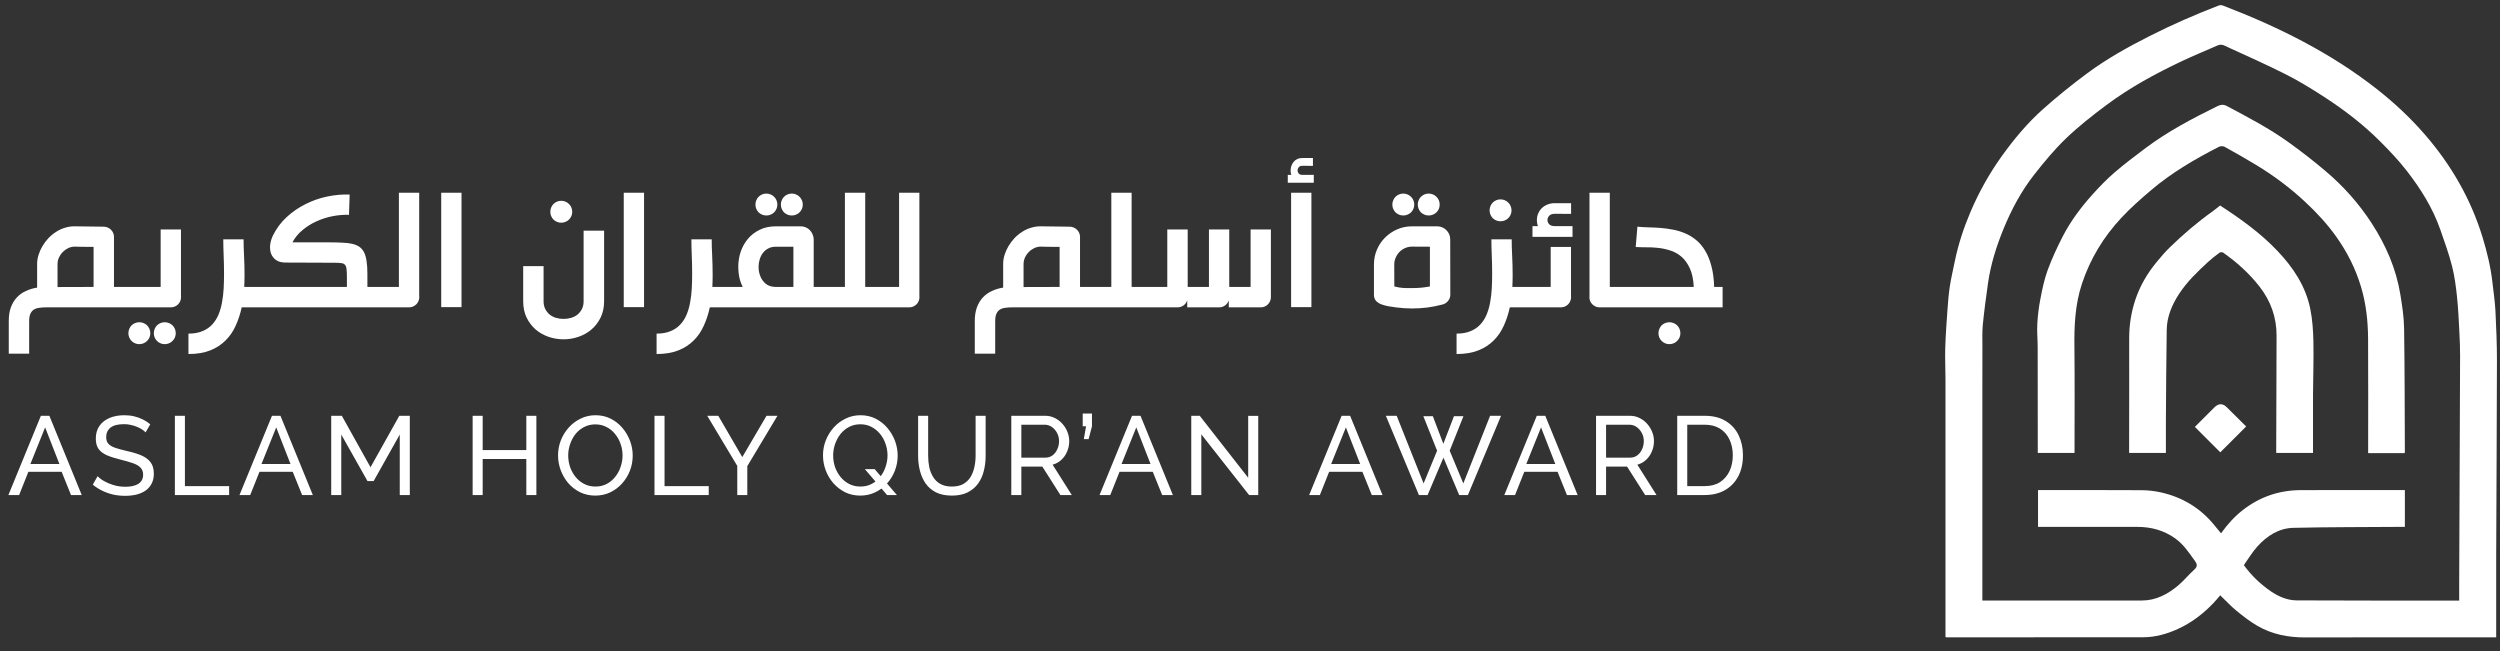 <svg width="142" height="37" viewBox="0 0 142 37" fill="none" xmlns="http://www.w3.org/2000/svg">
<rect x="0" y="0" width="142" height="37" fill="#333333" stroke="none"/>
<g clip-path="url(#clip0_88_4912)">
<path d="M141.777 36.2C141.579 36.2 141.428 36.2 141.278 36.2C137.832 36.2 134.386 36.196 130.94 36.206C129.969 36.209 129.048 36.031 128.209 35.541C127.793 35.298 127.408 34.999 127.033 34.693C126.722 34.44 126.449 34.14 126.109 33.814C125.987 33.954 125.862 34.11 125.723 34.255C125.138 34.867 124.477 35.373 123.7 35.727C123.068 36.014 122.412 36.196 121.718 36.197C118.025 36.201 114.332 36.2 110.64 36.2C110.605 36.2 110.569 36.196 110.503 36.192V35.915C110.503 31.124 110.503 26.334 110.503 21.542C110.503 20.947 110.472 20.351 110.49 19.757C110.512 19.037 110.565 18.318 110.616 17.599C110.647 17.151 110.684 16.701 110.751 16.258C110.825 15.784 110.936 15.315 111.032 14.844C111.232 13.867 111.545 12.923 111.935 12.01C112.411 10.898 113 9.845 113.709 8.858C114.396 7.903 115.147 7 116.023 6.217C116.837 5.49 117.691 4.802 118.569 4.152C119.669 3.339 120.863 2.673 122.084 2.055C123.369 1.404 124.684 0.829 126.027 0.312C126.092 0.287 126.185 0.287 126.251 0.312C127.799 0.904 129.314 1.566 130.779 2.341C132.283 3.137 133.718 4.044 135.055 5.1C136.033 5.872 136.941 6.724 137.756 7.669C139.238 9.385 140.348 11.312 141.013 13.488C141.27 14.331 141.475 15.185 141.573 16.062C141.633 16.596 141.713 17.129 141.741 17.663C141.788 18.601 141.827 19.541 141.826 20.479C141.82 24.184 141.797 27.887 141.784 31.592C141.779 33.116 141.784 34.64 141.784 36.196L141.777 36.2ZM139.682 34.112C139.682 33.763 139.682 33.437 139.682 33.112C139.699 28.827 139.719 24.543 139.733 20.258C139.735 19.797 139.718 19.334 139.693 18.873C139.658 18.199 139.629 17.525 139.558 16.854C139.496 16.269 139.42 15.679 139.275 15.111C139.094 14.409 138.847 13.723 138.608 13.038C138.18 11.817 137.501 10.731 136.715 9.717C136.253 9.123 135.733 8.572 135.201 8.04C134.727 7.564 134.219 7.119 133.692 6.702C133.126 6.256 132.534 5.838 131.928 5.449C131.256 5.017 130.574 4.598 129.863 4.238C128.788 3.695 127.686 3.202 126.59 2.702C126.402 2.615 126.207 2.473 125.972 2.576C125.291 2.876 124.602 3.155 123.93 3.474C122.426 4.186 120.964 4.978 119.63 5.977C118.839 6.567 118.058 7.181 117.347 7.864C116.696 8.487 116.116 9.193 115.555 9.903C114.81 10.85 114.246 11.908 113.791 13.023C113.389 14.011 113.071 15.023 112.919 16.083C112.808 16.867 112.702 17.653 112.624 18.439C112.582 18.859 112.603 19.285 112.601 19.708C112.598 20.499 112.598 21.29 112.598 22.081C112.598 25.994 112.598 29.906 112.598 33.819V34.109C112.71 34.109 112.797 34.109 112.883 34.109C115.806 34.109 118.731 34.108 121.654 34.109C122.459 34.109 123.118 33.754 123.711 33.262C124.04 32.989 124.311 32.645 124.63 32.358C124.814 32.192 124.818 32.065 124.679 31.873C124.342 31.403 124.028 30.918 123.541 30.574C122.895 30.118 122.179 29.927 121.402 29.927C119.596 29.926 117.789 29.927 115.983 29.927C115.907 29.927 115.831 29.927 115.76 29.927V27.837H115.919C117.826 27.837 119.734 27.83 121.642 27.843C122.02 27.846 122.404 27.89 122.773 27.975C123.972 28.251 124.978 28.857 125.763 29.816C125.892 29.974 126.021 30.131 126.155 30.293C126.526 29.774 126.927 29.329 127.416 28.953C128.379 28.212 129.465 27.846 130.67 27.839C132.577 27.83 134.485 27.837 136.393 27.837C136.463 27.837 136.532 27.837 136.597 27.837V29.927C136.444 29.927 136.3 29.927 136.157 29.927C134.194 29.942 132.23 29.935 130.267 29.981C129.442 30 128.767 30.433 128.225 31.033C127.931 31.358 127.704 31.745 127.451 32.099C127.881 32.691 128.385 33.173 128.963 33.572C129.407 33.879 129.909 34.099 130.453 34.102C133.449 34.118 136.444 34.112 139.441 34.113C139.511 34.113 139.582 34.113 139.682 34.113V34.112Z" fill="white"/>
<path d="M136.56 25.738H134.511C134.511 25.649 134.511 25.565 134.511 25.48C134.511 23.397 134.521 21.313 134.507 19.23C134.5 18.243 134.394 17.262 134.112 16.312C133.805 15.275 133.324 14.323 132.695 13.438C132.179 12.711 131.576 12.066 130.931 11.465C130.079 10.669 129.144 9.972 128.145 9.367C127.557 9.011 126.957 8.671 126.356 8.338C126.274 8.292 126.128 8.292 126.043 8.335C124.677 9.033 123.356 9.803 122.184 10.8C121.601 11.295 121.022 11.803 120.501 12.363C119.486 13.448 118.723 14.699 118.254 16.118C117.863 17.297 117.811 18.512 117.827 19.743C117.85 21.732 117.833 23.721 117.833 25.727H115.746C115.746 25.649 115.746 25.565 115.746 25.481C115.745 23.558 115.745 21.634 115.74 19.711C115.74 19.278 115.694 18.844 115.718 18.413C115.744 17.939 115.8 17.462 115.891 16.995C115.999 16.44 116.111 15.879 116.304 15.35C116.545 14.691 116.844 14.051 117.164 13.426C117.613 12.555 118.202 11.772 118.855 11.045C119.245 10.613 119.652 10.189 120.091 9.81C120.665 9.316 121.27 8.858 121.877 8.404C123.139 7.458 124.529 6.73 125.939 6.035C126.121 5.946 126.278 5.914 126.478 6.019C127.673 6.653 128.873 7.28 129.976 8.07C130.703 8.59 131.41 9.141 132.092 9.718C133.103 10.572 133.979 11.554 134.703 12.667C135.514 13.916 136.101 15.258 136.341 16.734C136.445 17.369 136.543 18.012 136.553 18.653C136.588 21.003 136.586 23.353 136.596 25.704C136.584 25.715 136.573 25.728 136.562 25.74L136.56 25.738Z" fill="white"/>
<path d="M126.101 11.672C127.279 12.438 128.41 13.248 129.375 14.268C130.263 15.206 130.962 16.259 131.223 17.54C131.347 18.148 131.388 18.78 131.401 19.402C131.422 20.403 131.384 21.404 131.379 22.405C131.374 23.508 131.379 24.611 131.379 25.728H129.289C129.289 25.655 129.289 25.578 129.289 25.501C129.296 23.359 129.3 21.219 129.309 19.077C129.313 18.022 128.978 17.09 128.329 16.262C127.743 15.516 127.048 14.894 126.277 14.35C126.229 14.316 126.114 14.319 126.067 14.354C125.841 14.52 125.618 14.693 125.413 14.882C124.81 15.44 124.214 16.009 123.763 16.706C123.366 17.32 123.082 17.986 123.07 18.727C123.043 20.451 123.035 22.178 123.023 23.904C123.019 24.506 123.023 25.109 123.023 25.727H120.934C120.934 25.657 120.934 25.579 120.934 25.504C120.936 23.406 120.943 21.308 120.938 19.21C120.936 18.477 121.049 17.762 121.273 17.07C121.535 16.263 121.959 15.537 122.499 14.882C122.741 14.588 122.989 14.297 123.262 14.033C124.018 13.302 124.813 12.619 125.671 12.008C125.82 11.902 125.96 11.784 126.105 11.67L126.101 11.672Z" fill="white"/>
<path d="M126.112 25.692C125.649 25.229 125.167 24.747 124.668 24.248C125.033 23.883 125.406 23.511 125.779 23.138C126.015 22.902 126.251 22.902 126.487 23.138C126.857 23.507 127.228 23.874 127.581 24.223C127.08 24.723 126.59 25.215 126.112 25.692Z" fill="white"/>
<path d="M136.559 25.739C136.57 25.727 136.582 25.714 136.592 25.702C136.581 25.714 136.569 25.727 136.559 25.739Z" fill="white"/>
</g>
<path d="M2.109 14.983C2.109 14.818 2.136 14.649 2.19 14.477C2.244 14.304 2.317 14.139 2.411 13.981C2.504 13.823 2.615 13.674 2.745 13.534C2.878 13.394 3.023 13.273 3.181 13.173C3.339 13.068 3.51 12.989 3.693 12.935C3.877 12.878 4.067 12.851 4.265 12.855L5.897 12.876C5.976 12.876 6.05 12.892 6.118 12.925C6.19 12.954 6.251 12.995 6.302 13.049C6.355 13.099 6.397 13.158 6.426 13.226C6.458 13.295 6.474 13.368 6.474 13.447V16.298H7.288V17.457H2.632C2.484 17.457 2.35 17.466 2.228 17.484C2.109 17.498 2.007 17.532 1.92 17.586C1.838 17.64 1.773 17.719 1.726 17.823C1.68 17.924 1.656 18.06 1.656 18.233V20.087H0.498V18.233C0.498 17.938 0.537 17.681 0.616 17.462C0.699 17.239 0.812 17.051 0.956 16.896C1.099 16.742 1.27 16.62 1.468 16.53C1.665 16.436 1.879 16.372 2.109 16.336V14.983ZM3.268 16.304L5.315 16.298V14.024C5.05 14.021 4.845 14.019 4.701 14.019C4.561 14.015 4.457 14.013 4.388 14.013C4.32 14.01 4.279 14.008 4.265 14.008C4.254 14.008 4.248 14.008 4.248 14.008C4.123 14.008 4 14.035 3.882 14.089C3.767 14.143 3.663 14.216 3.569 14.31C3.48 14.399 3.406 14.505 3.348 14.628C3.295 14.746 3.268 14.874 3.268 15.01V16.304ZM7.185 16.298H9.125V13.033H10.279V16.826C10.282 16.841 10.284 16.859 10.284 16.88C10.284 16.959 10.268 17.035 10.236 17.107C10.207 17.175 10.165 17.236 10.112 17.29C10.061 17.34 10 17.381 9.928 17.414C9.856 17.442 9.781 17.457 9.702 17.457H7.185V16.298ZM8.737 18.928C8.737 18.842 8.754 18.759 8.786 18.68C8.818 18.605 8.861 18.538 8.915 18.481C8.973 18.427 9.039 18.384 9.115 18.351C9.19 18.319 9.271 18.303 9.357 18.303C9.443 18.303 9.524 18.319 9.6 18.351C9.679 18.384 9.745 18.427 9.799 18.481C9.856 18.538 9.901 18.605 9.934 18.68C9.966 18.759 9.982 18.842 9.982 18.928C9.982 19.014 9.966 19.095 9.934 19.171C9.901 19.246 9.856 19.311 9.799 19.364C9.745 19.422 9.679 19.467 9.6 19.499C9.524 19.532 9.443 19.548 9.357 19.548C9.271 19.548 9.19 19.532 9.115 19.499C9.039 19.467 8.973 19.422 8.915 19.364C8.861 19.311 8.818 19.246 8.786 19.171C8.754 19.095 8.737 19.014 8.737 18.928ZM7.293 18.928C7.293 18.842 7.309 18.759 7.342 18.68C7.374 18.605 7.417 18.538 7.471 18.481C7.528 18.427 7.595 18.384 7.67 18.351C7.746 18.319 7.827 18.303 7.913 18.303C7.999 18.303 8.08 18.319 8.155 18.351C8.234 18.384 8.301 18.427 8.355 18.481C8.412 18.538 8.457 18.605 8.489 18.68C8.522 18.759 8.538 18.842 8.538 18.928C8.538 19.014 8.522 19.095 8.489 19.171C8.457 19.246 8.412 19.311 8.355 19.364C8.301 19.422 8.234 19.467 8.155 19.499C8.08 19.532 7.999 19.548 7.913 19.548C7.827 19.548 7.746 19.532 7.67 19.499C7.595 19.467 7.528 19.422 7.471 19.364C7.417 19.311 7.374 19.246 7.342 19.171C7.309 19.095 7.293 19.014 7.293 18.928ZM13.835 13.593C13.835 13.88 13.844 14.197 13.862 14.541C13.88 14.883 13.889 15.242 13.889 15.619C13.889 15.845 13.884 16.072 13.873 16.298H14.671V17.457H13.728C13.649 17.827 13.535 18.174 13.388 18.497C13.244 18.82 13.052 19.101 12.811 19.338C12.574 19.578 12.283 19.767 11.938 19.903C11.594 20.04 11.182 20.108 10.704 20.108V18.95C11.013 18.95 11.277 18.903 11.496 18.809C11.719 18.72 11.904 18.594 12.052 18.432C12.203 18.271 12.323 18.082 12.413 17.866C12.502 17.647 12.569 17.414 12.612 17.166C12.659 16.914 12.689 16.654 12.704 16.384C12.718 16.111 12.725 15.842 12.725 15.576C12.725 15.217 12.718 14.867 12.704 14.525C12.689 14.18 12.682 13.87 12.682 13.593H13.835ZM14.471 16.298H19.704V15.738C19.704 15.54 19.697 15.387 19.682 15.28C19.672 15.172 19.643 15.093 19.596 15.043C19.553 14.989 19.485 14.956 19.391 14.946C19.302 14.931 19.178 14.924 19.02 14.924L16.223 14.913C16 14.913 15.82 14.867 15.684 14.773C15.551 14.68 15.456 14.559 15.398 14.412C15.344 14.261 15.326 14.094 15.344 13.911C15.366 13.728 15.421 13.544 15.511 13.361C15.705 12.97 15.962 12.627 16.282 12.332C16.605 12.034 16.963 11.788 17.354 11.594C17.746 11.396 18.157 11.252 18.588 11.162C19.023 11.073 19.447 11.035 19.86 11.049L19.823 12.203C19.524 12.192 19.215 12.217 18.896 12.278C18.579 12.339 18.276 12.436 17.985 12.569C17.694 12.698 17.428 12.864 17.187 13.065C16.947 13.262 16.754 13.496 16.611 13.765H18.653C18.941 13.765 19.194 13.771 19.413 13.782C19.636 13.789 19.828 13.81 19.99 13.846C20.155 13.882 20.293 13.938 20.404 14.013C20.516 14.089 20.606 14.193 20.674 14.326C20.742 14.455 20.791 14.62 20.82 14.822C20.852 15.019 20.868 15.262 20.868 15.549V16.298H21.757V17.457H14.471V16.298ZM21.622 16.298H22.657V10.947H23.81V16.826C23.814 16.841 23.816 16.859 23.816 16.88C23.816 16.959 23.8 17.035 23.767 17.107C23.738 17.175 23.697 17.236 23.643 17.29C23.589 17.34 23.526 17.381 23.455 17.414C23.386 17.442 23.313 17.457 23.234 17.457H21.622V16.298ZM26.214 17.446H25.061V10.947H26.214V17.446ZM30.875 15.118V17.107C30.875 17.279 30.908 17.428 30.972 17.554C31.037 17.68 31.121 17.786 31.226 17.872C31.33 17.954 31.45 18.015 31.587 18.055C31.723 18.095 31.865 18.114 32.012 18.114C32.156 18.114 32.296 18.095 32.433 18.055C32.573 18.015 32.695 17.954 32.799 17.872C32.903 17.786 32.988 17.68 33.052 17.554C33.117 17.428 33.149 17.279 33.149 17.107V13.103H34.313V17.107C34.313 17.459 34.247 17.769 34.114 18.039C33.981 18.308 33.807 18.535 33.591 18.718C33.376 18.901 33.13 19.039 32.853 19.133C32.58 19.226 32.3 19.273 32.012 19.273C31.721 19.273 31.438 19.226 31.161 19.133C30.888 19.039 30.644 18.901 30.428 18.718C30.216 18.535 30.044 18.308 29.911 18.039C29.781 17.769 29.717 17.459 29.717 17.107V15.118H30.875ZM31.258 12.03C31.258 11.944 31.274 11.863 31.306 11.788C31.339 11.709 31.382 11.642 31.436 11.588C31.493 11.531 31.56 11.486 31.635 11.454C31.711 11.421 31.791 11.405 31.878 11.405C31.964 11.405 32.045 11.421 32.12 11.454C32.199 11.486 32.266 11.531 32.319 11.588C32.377 11.642 32.422 11.709 32.454 11.788C32.487 11.863 32.503 11.944 32.503 12.03C32.503 12.116 32.487 12.197 32.454 12.273C32.422 12.348 32.377 12.415 32.319 12.472C32.266 12.526 32.199 12.569 32.12 12.601C32.045 12.634 31.964 12.65 31.878 12.65C31.791 12.65 31.711 12.634 31.635 12.601C31.56 12.569 31.493 12.526 31.436 12.472C31.382 12.415 31.339 12.348 31.306 12.273C31.274 12.197 31.258 12.116 31.258 12.03ZM36.582 17.446H35.429V10.947H36.582V17.446ZM40.425 13.593C40.425 13.88 40.434 14.197 40.452 14.541C40.469 14.883 40.478 15.242 40.478 15.619C40.478 15.845 40.473 16.072 40.462 16.298H41.26V17.457H40.317C40.238 17.827 40.125 18.174 39.977 18.497C39.834 18.82 39.641 19.101 39.401 19.338C39.163 19.578 38.873 19.767 38.528 19.903C38.183 20.04 37.771 20.108 37.294 20.108V18.95C37.602 18.95 37.867 18.903 38.086 18.809C38.309 18.72 38.493 18.594 38.641 18.432C38.792 18.271 38.912 18.082 39.002 17.866C39.092 17.647 39.158 17.414 39.201 17.166C39.248 16.914 39.279 16.654 39.293 16.384C39.307 16.111 39.314 15.842 39.314 15.576C39.314 15.217 39.307 14.867 39.293 14.525C39.279 14.18 39.271 13.87 39.271 13.593H40.425ZM41.152 17.457V16.298H42.187C42.1 16.126 42.036 15.944 41.993 15.754C41.953 15.56 41.934 15.362 41.934 15.161C41.934 14.87 41.978 14.586 42.068 14.31C42.162 14.033 42.298 13.787 42.478 13.571C42.657 13.356 42.88 13.183 43.146 13.054C43.412 12.921 43.719 12.855 44.068 12.855H45.485C45.585 12.855 45.681 12.874 45.77 12.914C45.86 12.954 45.938 13.007 46.002 13.076C46.07 13.144 46.123 13.225 46.158 13.318C46.198 13.408 46.218 13.503 46.218 13.604V16.298H47.031V17.457H41.152ZM43.178 15.668C43.243 15.847 43.349 15.998 43.496 16.12C43.644 16.239 43.834 16.298 44.068 16.298H45.065V14.013H44.068C43.899 14.013 43.753 14.047 43.631 14.116C43.509 14.18 43.407 14.268 43.324 14.38C43.245 14.488 43.185 14.61 43.146 14.746C43.106 14.883 43.087 15.021 43.087 15.161C43.087 15.247 43.094 15.334 43.108 15.42C43.123 15.502 43.146 15.585 43.178 15.668ZM42.909 11.621C42.909 11.534 42.925 11.454 42.957 11.378C42.99 11.299 43.033 11.233 43.087 11.179C43.144 11.121 43.211 11.076 43.286 11.044C43.361 11.012 43.442 10.995 43.529 10.995C43.615 10.995 43.696 11.012 43.771 11.044C43.85 11.076 43.917 11.121 43.971 11.179C44.028 11.233 44.073 11.299 44.105 11.378C44.138 11.454 44.154 11.534 44.154 11.621C44.154 11.707 44.138 11.788 44.105 11.863C44.073 11.938 44.028 12.005 43.971 12.062C43.917 12.116 43.85 12.159 43.771 12.192C43.696 12.224 43.615 12.24 43.529 12.24C43.442 12.24 43.361 12.224 43.286 12.192C43.211 12.159 43.144 12.116 43.087 12.062C43.033 12.005 42.99 11.938 42.957 11.863C42.925 11.788 42.909 11.707 42.909 11.621ZM44.353 11.621C44.353 11.534 44.369 11.454 44.402 11.378C44.434 11.299 44.477 11.233 44.531 11.179C44.588 11.121 44.655 11.076 44.73 11.044C44.806 11.012 44.887 10.995 44.973 10.995C45.059 10.995 45.14 11.012 45.215 11.044C45.294 11.076 45.361 11.121 45.415 11.179C45.472 11.233 45.517 11.299 45.55 11.378C45.582 11.454 45.598 11.534 45.598 11.621C45.598 11.707 45.582 11.788 45.55 11.863C45.517 11.938 45.472 12.005 45.415 12.062C45.361 12.116 45.294 12.159 45.215 12.192C45.14 12.224 45.059 12.24 44.973 12.24C44.887 12.24 44.806 12.224 44.73 12.192C44.655 12.159 44.588 12.116 44.531 12.062C44.477 12.005 44.434 11.938 44.402 11.863C44.369 11.788 44.353 11.707 44.353 11.621ZM46.924 17.457V16.298H47.991V10.947H49.144V16.298H50.13V17.457H46.924ZM50.033 16.298H51.068V10.947H52.221V16.826C52.225 16.841 52.226 16.859 52.226 16.88C52.226 16.959 52.21 17.035 52.178 17.107C52.149 17.175 52.108 17.236 52.054 17.29C52 17.34 51.937 17.381 51.865 17.414C51.797 17.442 51.723 17.457 51.644 17.457H50.033V16.298ZM56.98 14.983C56.98 14.818 57.006 14.649 57.06 14.477C57.114 14.304 57.188 14.139 57.281 13.981C57.375 13.823 57.486 13.674 57.615 13.534C57.748 13.394 57.894 13.273 58.052 13.173C58.21 13.068 58.381 12.989 58.564 12.935C58.747 12.878 58.938 12.851 59.135 12.855L60.768 12.876C60.847 12.876 60.921 12.892 60.989 12.925C61.061 12.954 61.122 12.995 61.172 13.049C61.226 13.099 61.267 13.158 61.296 13.226C61.328 13.295 61.345 13.368 61.345 13.447V16.298H62.158V17.457H57.502C57.355 17.457 57.22 17.466 57.098 17.484C56.98 17.498 56.877 17.532 56.791 17.586C56.708 17.64 56.644 17.719 56.597 17.823C56.55 17.924 56.527 18.06 56.527 18.233V20.087H55.368V18.233C55.368 17.938 55.408 17.681 55.487 17.462C55.569 17.239 55.682 17.051 55.826 16.896C55.97 16.742 56.141 16.62 56.338 16.53C56.536 16.436 56.75 16.372 56.98 16.336V14.983ZM58.138 16.304L60.186 16.298V14.024C59.92 14.021 59.715 14.019 59.572 14.019C59.431 14.015 59.327 14.013 59.259 14.013C59.191 14.01 59.149 14.008 59.135 14.008C59.124 14.008 59.119 14.008 59.119 14.008C58.993 14.008 58.871 14.035 58.752 14.089C58.638 14.143 58.533 14.216 58.44 14.31C58.35 14.399 58.276 14.505 58.219 14.628C58.165 14.746 58.138 14.874 58.138 15.01V16.304ZM62.056 17.457V16.298H63.123V10.947H64.276V16.298H65.262V17.457H62.056ZM65.16 16.298H66.302V13.033H67.461V16.298H68.668V13.033H69.821V16.298H71.034V13.033H72.187V16.88C72.187 16.959 72.171 17.035 72.139 17.107C72.11 17.175 72.069 17.236 72.015 17.29C71.964 17.34 71.903 17.381 71.832 17.414C71.763 17.442 71.69 17.457 71.611 17.457H69.794V17.063C69.755 17.178 69.685 17.274 69.584 17.349C69.487 17.421 69.374 17.457 69.245 17.457H67.434V17.063C67.395 17.178 67.325 17.274 67.224 17.349C67.123 17.421 67.01 17.457 66.884 17.457H65.16V16.298ZM74.488 17.446H73.335V10.947H74.488V17.446ZM73.351 9.934C73.333 9.894 73.321 9.853 73.314 9.81C73.31 9.767 73.308 9.724 73.308 9.681C73.308 9.591 73.322 9.505 73.351 9.422C73.38 9.336 73.421 9.26 73.475 9.196C73.533 9.127 73.603 9.073 73.685 9.034C73.772 8.994 73.868 8.975 73.976 8.975H74.575V9.422L73.976 9.416C73.879 9.416 73.809 9.445 73.766 9.503C73.723 9.557 73.701 9.616 73.701 9.681C73.701 9.742 73.721 9.797 73.761 9.848C73.8 9.898 73.863 9.927 73.949 9.934H74.623V10.381H73.146V9.934H73.351ZM81.914 17.301C81.645 17.372 81.365 17.428 81.074 17.468C80.786 17.503 80.497 17.521 80.206 17.521C80.052 17.521 79.901 17.516 79.753 17.505C79.606 17.495 79.459 17.48 79.311 17.462C79.175 17.441 79.031 17.419 78.88 17.398C78.733 17.372 78.597 17.337 78.471 17.29C78.345 17.243 78.241 17.177 78.158 17.09C78.079 17.004 78.04 16.886 78.04 16.735V15.026C78.04 14.728 78.095 14.448 78.207 14.186C78.322 13.92 78.476 13.69 78.67 13.496C78.868 13.298 79.098 13.142 79.36 13.027C79.622 12.912 79.904 12.855 80.206 12.855H81.639C81.74 12.855 81.833 12.874 81.92 12.914C82.01 12.95 82.087 13.002 82.151 13.07C82.22 13.135 82.273 13.212 82.313 13.302C82.353 13.392 82.372 13.489 82.372 13.593L82.378 16.735C82.378 16.875 82.333 16.997 82.243 17.101C82.157 17.205 82.047 17.272 81.914 17.301ZM80.206 16.363C80.386 16.363 80.558 16.356 80.723 16.341C80.892 16.323 81.057 16.3 81.219 16.271V14.013L80.206 14.008C80.069 14.008 79.938 14.035 79.813 14.089C79.69 14.143 79.583 14.216 79.489 14.31C79.399 14.403 79.328 14.513 79.274 14.638C79.22 14.761 79.193 14.89 79.193 15.026L79.198 16.271C79.306 16.296 79.401 16.316 79.484 16.331C79.57 16.341 79.651 16.35 79.726 16.358C79.802 16.361 79.877 16.363 79.953 16.363C80.032 16.363 80.116 16.363 80.206 16.363ZM79.085 11.621C79.085 11.534 79.101 11.454 79.134 11.378C79.166 11.299 79.209 11.233 79.263 11.179C79.32 11.121 79.387 11.076 79.462 11.044C79.538 11.012 79.619 10.995 79.705 10.995C79.791 10.995 79.872 11.012 79.947 11.044C80.026 11.076 80.093 11.121 80.147 11.179C80.204 11.233 80.249 11.299 80.281 11.378C80.314 11.454 80.33 11.534 80.33 11.621C80.33 11.707 80.314 11.788 80.281 11.863C80.249 11.938 80.204 12.005 80.147 12.062C80.093 12.116 80.026 12.159 79.947 12.192C79.872 12.224 79.791 12.24 79.705 12.24C79.619 12.24 79.538 12.224 79.462 12.192C79.387 12.159 79.32 12.116 79.263 12.062C79.209 12.005 79.166 11.938 79.134 11.863C79.101 11.788 79.085 11.707 79.085 11.621ZM80.529 11.621C80.529 11.534 80.546 11.454 80.578 11.378C80.61 11.299 80.653 11.233 80.707 11.179C80.765 11.121 80.831 11.076 80.906 11.044C80.982 11.012 81.063 10.995 81.149 10.995C81.235 10.995 81.316 11.012 81.391 11.044C81.471 11.076 81.537 11.121 81.591 11.179C81.648 11.233 81.693 11.299 81.726 11.378C81.758 11.454 81.774 11.534 81.774 11.621C81.774 11.707 81.758 11.788 81.726 11.863C81.693 11.938 81.648 12.005 81.591 12.062C81.537 12.116 81.471 12.159 81.391 12.192C81.316 12.224 81.235 12.24 81.149 12.24C81.063 12.24 80.982 12.224 80.906 12.192C80.831 12.159 80.765 12.116 80.707 12.062C80.653 12.005 80.61 11.938 80.578 11.863C80.546 11.788 80.529 11.707 80.529 11.621ZM85.864 13.593C85.864 13.88 85.873 14.197 85.891 14.541C85.909 14.883 85.918 15.242 85.918 15.619C85.918 15.845 85.913 16.072 85.902 16.298H86.7V17.457H85.757C85.678 17.827 85.564 18.174 85.417 18.497C85.273 18.82 85.081 19.101 84.841 19.338C84.603 19.578 84.312 19.767 83.968 19.903C83.623 20.04 83.211 20.108 82.733 20.108V18.95C83.042 18.95 83.306 18.903 83.526 18.809C83.748 18.72 83.933 18.594 84.081 18.432C84.231 18.271 84.352 18.082 84.442 17.866C84.531 17.647 84.598 17.414 84.641 17.166C84.688 16.914 84.718 16.654 84.733 16.384C84.747 16.111 84.754 15.842 84.754 15.576C84.754 15.217 84.747 14.867 84.733 14.525C84.718 14.18 84.711 13.87 84.711 13.593H85.864ZM84.609 11.949C84.609 11.863 84.625 11.782 84.657 11.707C84.69 11.628 84.733 11.561 84.787 11.507C84.844 11.45 84.91 11.405 84.986 11.373C85.061 11.34 85.142 11.324 85.228 11.324C85.315 11.324 85.395 11.34 85.471 11.373C85.55 11.405 85.617 11.45 85.67 11.507C85.728 11.561 85.773 11.628 85.805 11.707C85.837 11.782 85.854 11.863 85.854 11.949C85.854 12.036 85.837 12.116 85.805 12.192C85.773 12.267 85.728 12.334 85.67 12.391C85.617 12.445 85.55 12.488 85.471 12.521C85.395 12.553 85.315 12.569 85.228 12.569C85.142 12.569 85.061 12.553 84.986 12.521C84.91 12.488 84.844 12.445 84.787 12.391C84.733 12.334 84.69 12.267 84.657 12.192C84.625 12.116 84.609 12.036 84.609 11.949ZM86.565 16.298H88.079V14.024H89.233V16.826C89.236 16.841 89.238 16.859 89.238 16.88C89.238 16.959 89.222 17.035 89.189 17.107C89.161 17.175 89.119 17.236 89.065 17.29C89.015 17.34 88.954 17.381 88.882 17.414C88.81 17.442 88.735 17.457 88.656 17.457H86.565V16.298ZM87.357 12.844C87.336 12.794 87.319 12.74 87.309 12.682C87.298 12.621 87.293 12.56 87.293 12.499C87.293 12.38 87.314 12.264 87.357 12.149C87.404 12.034 87.47 11.931 87.556 11.841C87.643 11.752 87.749 11.68 87.874 11.626C88.004 11.569 88.153 11.54 88.322 11.54H89.238V12.149L88.322 12.143C88.171 12.143 88.061 12.181 87.993 12.257C87.928 12.332 87.896 12.413 87.896 12.499C87.896 12.585 87.927 12.662 87.988 12.731C88.049 12.799 88.146 12.837 88.279 12.844H89.319V13.453H87.045V12.844H87.357ZM92.498 17.457H90.86C90.781 17.457 90.706 17.442 90.634 17.414C90.565 17.381 90.504 17.34 90.45 17.29C90.397 17.236 90.353 17.175 90.321 17.107C90.292 17.035 90.278 16.959 90.278 16.88C90.278 16.859 90.28 16.841 90.283 16.826V10.947H91.437V16.298H92.498V17.457ZM93.005 12.876C93.195 12.894 93.402 12.907 93.624 12.914C93.847 12.918 94.075 12.928 94.309 12.946C94.546 12.964 94.783 12.997 95.02 13.043C95.257 13.086 95.486 13.155 95.705 13.248C95.927 13.341 96.136 13.467 96.33 13.625C96.524 13.78 96.694 13.979 96.842 14.223C96.993 14.464 97.113 14.755 97.203 15.097C97.296 15.434 97.35 15.835 97.365 16.298H97.844V17.457H92.374V16.298H96.206C96.184 15.871 96.111 15.52 95.985 15.247C95.859 14.971 95.701 14.75 95.511 14.585C95.32 14.419 95.108 14.301 94.875 14.229C94.641 14.153 94.406 14.103 94.169 14.078C93.935 14.053 93.707 14.042 93.484 14.046C93.265 14.046 93.073 14.04 92.908 14.03L93.005 12.876ZM94.201 18.928C94.201 18.842 94.217 18.759 94.25 18.68C94.282 18.605 94.325 18.538 94.379 18.481C94.436 18.427 94.503 18.384 94.578 18.351C94.654 18.319 94.735 18.303 94.821 18.303C94.907 18.303 94.988 18.319 95.063 18.351C95.142 18.384 95.209 18.427 95.263 18.481C95.32 18.538 95.365 18.605 95.397 18.68C95.43 18.759 95.446 18.842 95.446 18.928C95.446 19.014 95.43 19.095 95.397 19.171C95.365 19.246 95.32 19.311 95.263 19.364C95.209 19.422 95.142 19.467 95.063 19.499C94.988 19.532 94.907 19.548 94.821 19.548C94.735 19.548 94.654 19.532 94.578 19.499C94.503 19.467 94.436 19.422 94.379 19.364C94.325 19.311 94.282 19.246 94.25 19.171C94.217 19.095 94.201 19.014 94.201 18.928Z" fill="white"/>
<path d="M2.322 23.617H2.804L4.643 28.118H4.034L3.502 26.799H1.612L1.086 28.118H0.477L2.322 23.617ZM3.375 26.356L2.563 24.276L1.726 26.356H3.375ZM8.269 24.561C8.218 24.502 8.151 24.445 8.066 24.39C7.982 24.335 7.887 24.287 7.781 24.244C7.675 24.198 7.559 24.162 7.432 24.137C7.31 24.107 7.181 24.092 7.046 24.092C6.699 24.092 6.443 24.158 6.278 24.289C6.114 24.42 6.031 24.599 6.031 24.828C6.031 24.988 6.073 25.115 6.158 25.208C6.243 25.301 6.371 25.377 6.545 25.436C6.722 25.495 6.946 25.557 7.217 25.62C7.53 25.688 7.8 25.77 8.028 25.867C8.257 25.965 8.432 26.096 8.555 26.261C8.677 26.421 8.738 26.637 8.738 26.907C8.738 27.123 8.696 27.311 8.612 27.471C8.531 27.628 8.417 27.759 8.269 27.865C8.121 27.966 7.948 28.042 7.749 28.093C7.551 28.139 7.335 28.163 7.103 28.163C6.874 28.163 6.65 28.139 6.431 28.093C6.215 28.042 6.01 27.97 5.816 27.877C5.621 27.784 5.439 27.668 5.27 27.529L5.543 27.047C5.611 27.119 5.697 27.19 5.803 27.262C5.913 27.33 6.035 27.393 6.171 27.453C6.31 27.512 6.46 27.56 6.621 27.598C6.781 27.632 6.946 27.649 7.115 27.649C7.437 27.649 7.686 27.592 7.863 27.478C8.041 27.36 8.13 27.188 8.13 26.964C8.13 26.795 8.079 26.66 7.978 26.558C7.88 26.457 7.735 26.373 7.54 26.305C7.346 26.237 7.109 26.17 6.83 26.102C6.526 26.026 6.27 25.944 6.063 25.855C5.856 25.762 5.699 25.641 5.594 25.493C5.492 25.346 5.442 25.153 5.442 24.916C5.442 24.629 5.511 24.386 5.651 24.187C5.79 23.989 5.983 23.839 6.228 23.737C6.473 23.636 6.75 23.585 7.058 23.585C7.261 23.585 7.449 23.606 7.623 23.648C7.8 23.691 7.965 23.75 8.117 23.826C8.269 23.902 8.409 23.993 8.535 24.099L8.269 24.561ZM9.933 28.118V23.617H10.503V27.611H13.014V28.118H9.933ZM15.448 23.617H15.93L17.769 28.118H17.16L16.628 26.799H14.738L14.212 28.118H13.603L15.448 23.617ZM16.501 26.356L15.689 24.276L14.852 26.356H16.501ZM22.706 28.118V24.682L21.222 27.326H20.874L19.384 24.682V28.118H18.813V23.617H19.416L21.045 26.54L22.681 23.617H23.277V28.118H22.706ZM30.466 23.617V28.118H29.895V26.07H27.416V28.118H26.846V23.617H27.416V25.563H29.895V23.617H30.466ZM33.815 28.15C33.498 28.15 33.21 28.087 32.952 27.96C32.694 27.833 32.471 27.662 32.28 27.446C32.094 27.226 31.951 26.981 31.849 26.711C31.748 26.436 31.697 26.155 31.697 25.867C31.697 25.567 31.75 25.282 31.856 25.012C31.965 24.737 32.115 24.494 32.306 24.282C32.5 24.067 32.726 23.898 32.984 23.775C33.242 23.648 33.523 23.585 33.827 23.585C34.144 23.585 34.432 23.651 34.69 23.782C34.947 23.913 35.169 24.088 35.355 24.308C35.541 24.528 35.685 24.773 35.786 25.043C35.888 25.314 35.938 25.591 35.938 25.874C35.938 26.174 35.886 26.461 35.78 26.736C35.674 27.007 35.524 27.25 35.33 27.465C35.14 27.677 34.916 27.843 34.658 27.966C34.4 28.089 34.119 28.15 33.815 28.15ZM32.274 25.867C32.274 26.096 32.31 26.318 32.382 26.533C32.458 26.744 32.563 26.933 32.699 27.097C32.834 27.262 32.997 27.393 33.187 27.491C33.377 27.588 33.589 27.636 33.821 27.636C34.062 27.636 34.277 27.586 34.468 27.484C34.658 27.383 34.818 27.247 34.949 27.078C35.085 26.909 35.186 26.719 35.254 26.508C35.326 26.297 35.361 26.083 35.361 25.867C35.361 25.639 35.324 25.419 35.247 25.208C35.176 24.997 35.07 24.809 34.93 24.644C34.795 24.475 34.633 24.344 34.442 24.251C34.256 24.154 34.049 24.105 33.821 24.105C33.58 24.105 33.364 24.156 33.174 24.257C32.984 24.354 32.821 24.488 32.686 24.657C32.555 24.826 32.454 25.016 32.382 25.227C32.31 25.434 32.274 25.648 32.274 25.867ZM37.175 28.118V23.617H37.746V27.611H40.256V28.118H37.175ZM40.799 23.617L42.162 25.963L43.538 23.617H44.159L42.447 26.476V28.118H41.877V26.463L40.171 23.617H40.799ZM48.864 28.15C48.547 28.15 48.26 28.087 48.002 27.96C47.744 27.829 47.52 27.655 47.33 27.44C47.144 27.224 47 26.981 46.899 26.711C46.797 26.436 46.746 26.155 46.746 25.867C46.746 25.567 46.799 25.282 46.905 25.012C47.015 24.737 47.165 24.494 47.355 24.282C47.55 24.067 47.776 23.898 48.033 23.775C48.291 23.648 48.572 23.585 48.877 23.585C49.194 23.585 49.481 23.651 49.739 23.782C49.997 23.913 50.219 24.088 50.405 24.308C50.591 24.528 50.734 24.773 50.836 25.043C50.937 25.314 50.988 25.591 50.988 25.874C50.988 26.174 50.935 26.461 50.829 26.736C50.724 27.007 50.574 27.25 50.379 27.465C50.189 27.677 49.965 27.843 49.707 27.966C49.449 28.089 49.168 28.15 48.864 28.15ZM48.87 27.636C49.111 27.636 49.327 27.586 49.517 27.484C49.707 27.383 49.868 27.247 49.999 27.078C50.134 26.909 50.236 26.719 50.303 26.508C50.375 26.297 50.411 26.083 50.411 25.867C50.411 25.639 50.373 25.419 50.297 25.208C50.225 24.993 50.119 24.802 49.98 24.637C49.845 24.473 49.682 24.342 49.492 24.244C49.306 24.147 49.099 24.099 48.87 24.099C48.63 24.099 48.414 24.149 48.224 24.251C48.033 24.352 47.871 24.488 47.736 24.657C47.605 24.826 47.503 25.016 47.431 25.227C47.359 25.434 47.323 25.648 47.323 25.867C47.323 26.096 47.359 26.318 47.431 26.533C47.507 26.744 47.613 26.933 47.748 27.097C47.883 27.262 48.046 27.393 48.236 27.491C48.427 27.588 48.638 27.636 48.87 27.636ZM49.124 26.647H49.682L50.944 28.118H50.386L49.124 26.647ZM54.07 28.15C53.711 28.15 53.408 28.089 53.163 27.966C52.918 27.839 52.721 27.67 52.574 27.459C52.426 27.243 52.318 27 52.25 26.73C52.182 26.459 52.149 26.18 52.149 25.893V23.617H52.719V25.893C52.719 26.113 52.74 26.328 52.783 26.54C52.829 26.747 52.903 26.933 53.005 27.097C53.106 27.262 53.243 27.393 53.417 27.491C53.59 27.588 53.806 27.636 54.063 27.636C54.325 27.636 54.543 27.588 54.716 27.491C54.89 27.389 55.027 27.256 55.129 27.091C55.23 26.922 55.302 26.734 55.344 26.527C55.391 26.32 55.414 26.108 55.414 25.893V23.617H55.984V25.893C55.984 26.197 55.949 26.487 55.877 26.761C55.809 27.032 55.699 27.271 55.547 27.478C55.395 27.685 55.196 27.85 54.951 27.972C54.71 28.091 54.416 28.15 54.07 28.15ZM57.442 28.118V23.617H59.369C59.568 23.617 59.75 23.659 59.914 23.744C60.079 23.824 60.223 23.934 60.346 24.073C60.468 24.209 60.563 24.363 60.631 24.536C60.698 24.705 60.732 24.878 60.732 25.056C60.732 25.263 60.692 25.46 60.612 25.646C60.536 25.832 60.426 25.99 60.282 26.121C60.143 26.252 59.978 26.343 59.788 26.394L60.878 28.118H60.231L59.204 26.502H58.012V28.118H57.442ZM58.012 25.994H59.376C59.532 25.994 59.667 25.952 59.781 25.867C59.9 25.779 59.99 25.663 60.054 25.519C60.121 25.375 60.155 25.221 60.155 25.056C60.155 24.887 60.117 24.733 60.041 24.593C59.965 24.45 59.866 24.335 59.743 24.251C59.621 24.166 59.485 24.124 59.337 24.124H58.012V25.994ZM61.561 24.942L61.688 24.213H61.498V23.49H62.024V24.213L61.834 24.942H61.561ZM64.299 23.617H64.781L66.619 28.118H66.011L65.478 26.799H63.589L63.063 28.118H62.454L64.299 23.617ZM65.351 26.356L64.54 24.276L63.703 26.356H65.351ZM68.235 24.669V28.118H67.664V23.617H68.146L70.897 27.136V23.623H71.468V28.118H70.948L68.235 24.669ZM76.205 23.617H76.687L78.526 28.118H77.917L77.384 26.799H75.495L74.969 28.118H74.36L76.205 23.617ZM77.258 26.356L76.446 24.276L75.609 26.356H77.258ZM80.847 23.642H81.386L81.982 25.208L82.584 23.642H83.123L82.343 25.601L83.117 27.459L84.638 23.617H85.26L83.377 28.118H82.882L81.988 25.994L81.088 28.118H80.594L78.717 23.617H79.332L80.86 27.459L81.627 25.601L80.847 23.642ZM87.29 23.617H87.772L89.61 28.118H89.002L88.469 26.799H86.58L86.054 28.118H85.445L87.29 23.617ZM88.342 26.356L87.531 24.276L86.694 26.356H88.342ZM90.655 28.118V23.617H92.582C92.781 23.617 92.963 23.659 93.127 23.744C93.292 23.824 93.436 23.934 93.559 24.073C93.681 24.209 93.776 24.363 93.844 24.536C93.912 24.705 93.945 24.878 93.945 25.056C93.945 25.263 93.905 25.46 93.825 25.646C93.749 25.832 93.639 25.99 93.495 26.121C93.356 26.252 93.191 26.343 93.001 26.394L94.091 28.118H93.445L92.417 26.502H91.225V28.118H90.655ZM91.225 25.994H92.589C92.745 25.994 92.88 25.952 92.994 25.867C93.113 25.779 93.204 25.663 93.267 25.519C93.335 25.375 93.368 25.221 93.368 25.056C93.368 24.887 93.33 24.733 93.254 24.593C93.178 24.45 93.079 24.335 92.956 24.251C92.834 24.166 92.698 24.124 92.551 24.124H91.225V25.994ZM95.266 28.118V23.617H96.825C97.307 23.617 97.709 23.718 98.03 23.921C98.355 24.12 98.598 24.39 98.759 24.733C98.919 25.071 99 25.447 99 25.861C99 26.318 98.911 26.715 98.734 27.053C98.556 27.391 98.305 27.653 97.979 27.839C97.654 28.025 97.269 28.118 96.825 28.118H95.266ZM98.423 25.861C98.423 25.523 98.359 25.223 98.233 24.961C98.11 24.699 97.93 24.494 97.694 24.346C97.457 24.198 97.168 24.124 96.825 24.124H95.836V27.611H96.825C97.172 27.611 97.463 27.535 97.7 27.383C97.937 27.226 98.116 27.017 98.239 26.755C98.362 26.489 98.423 26.191 98.423 25.861Z" fill="white"/>
<defs>
<clipPath id="clip0_88_4912">
<rect width="31.338" height="35.912" fill="white" transform="translate(110.48 0.295)"/>
</clipPath>
</defs>
</svg>
